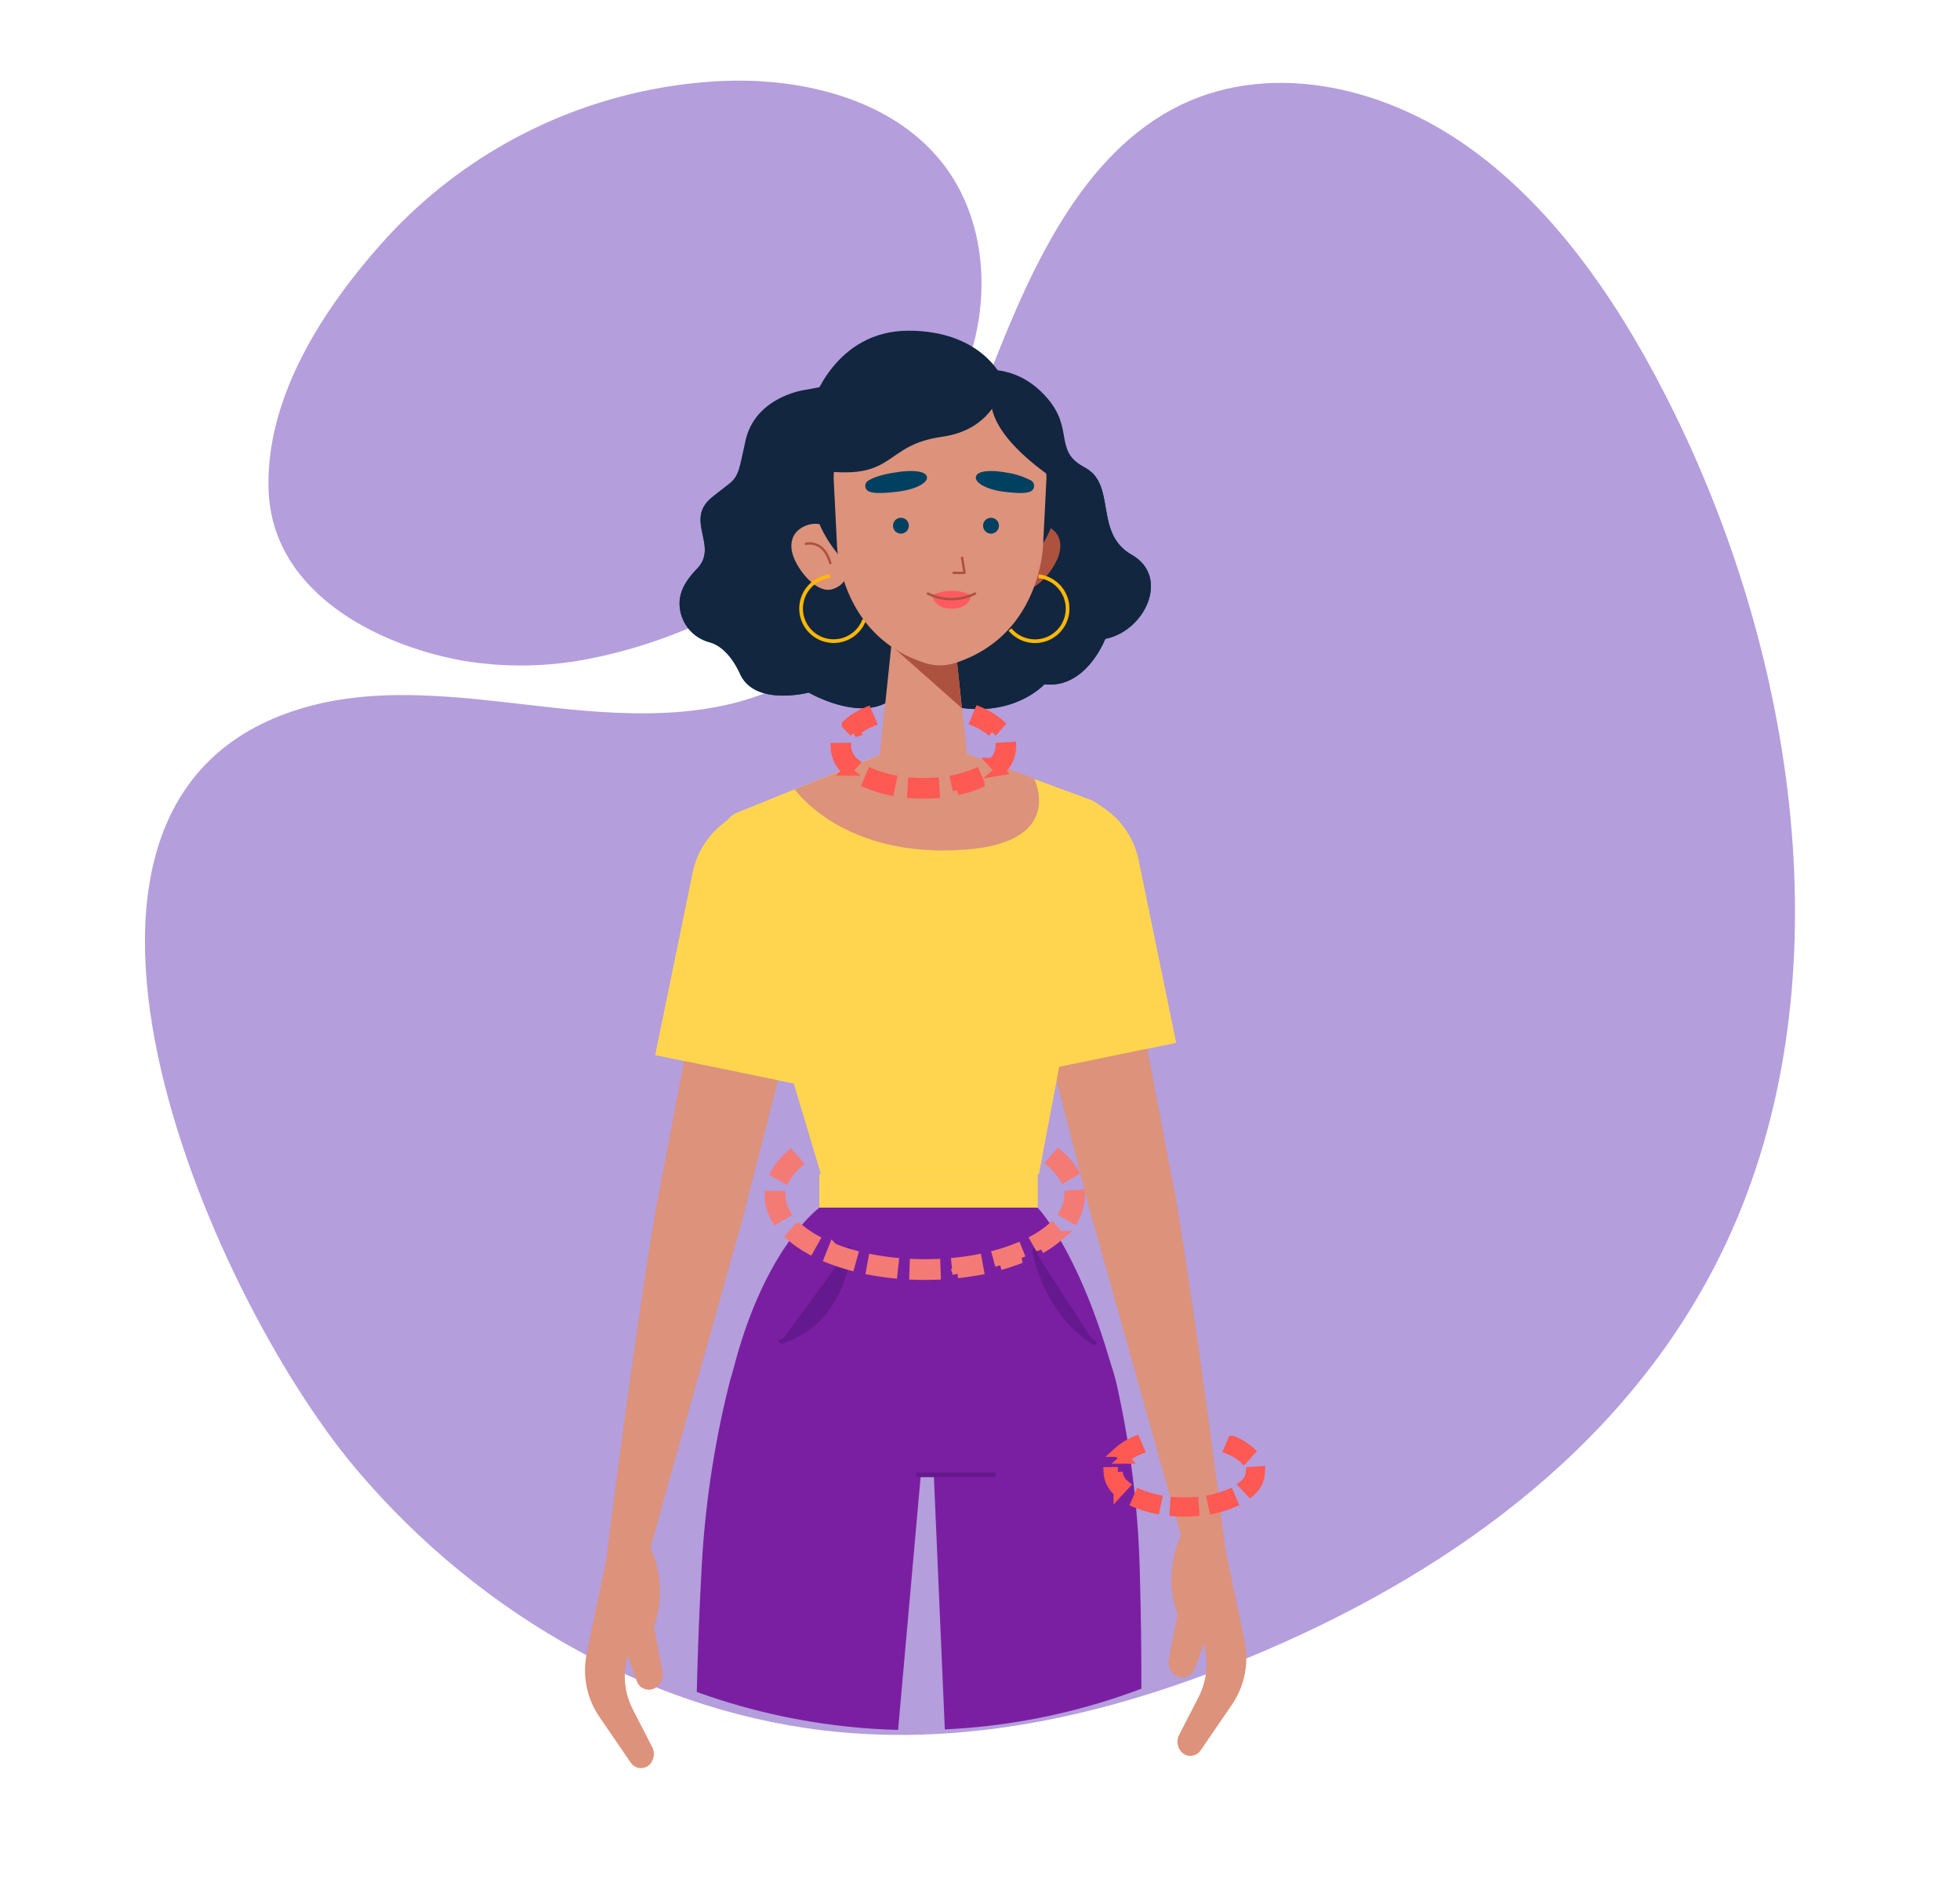 <svg xmlns="http://www.w3.org/2000/svg" xmlns:xlink="http://www.w3.org/1999/xlink" width="398.652" height="382.68" viewBox="0 0 398.652 382.68">
  <defs>
    <clipPath id="clip-path">
      <circle id="Elipse_849" data-name="Elipse 849" cx="130.426" cy="130.426" r="130.426" fill="none"/>
    </clipPath>
  </defs>
  <g id="Grupo_1054606" data-name="Grupo 1054606" transform="translate(-127.041 -2867.163)">
    <g id="BACKGROUND" transform="translate(121.133 2917.245) rotate(-13)" opacity="0.49">
      <g id="Grupo_32241" data-name="Grupo 32241">
        <path id="Trazado_61861" data-name="Trazado 61861" d="M45.82,80.353c16.626-.651,32.7,5.958,48.606,11.494s32.925,10.087,49.022,5.325c21.643-6.4,36.742-27.927,50.3-48.107s28.9-41.582,50.643-47.522C264.7-4,286.606,5.94,301.385,22.681s23.308,39.373,28.631,62.285c13.184,56.751,6.82,122.18-27.434,166.161-27.405,35.188-68.775,52.472-109.638,59.942-29.477,5.389-60.123,6.289-88.787-3.191-34.875-11.534-65.524-38.719-83.8-74.332C-1.057,191.835-20.911,82.969,45.82,80.353Z" transform="translate(0 26.264)" fill="#673ab7"/>
        <path id="Trazado_61862" data-name="Trazado 61862" d="M58.318,110.052c23.325.432,48.442-8.154,65.889-20.332,9.672-6.751,18.318-15.353,23.48-25.958s6.528-23.377,2.028-34.28c-6.493-15.73-23.574-24.631-40.292-27.811a99,99,0,0,0-74.21,15.854C20.231,27.973,4.525,42.843.636,61.449-3.554,81.5,13.708,96.875,30.7,104.388A71.528,71.528,0,0,0,58.318,110.052Z" transform="translate(47.288 0)" fill="#673ab7"/>
      </g>
    </g>
    <g id="Grupo_1054523" data-name="Grupo 1054523" transform="translate(182.651 2934.411)">
      <g id="Grupo_15383" data-name="Grupo 15383" transform="translate(0 23.72)">
        <g id="Grupo_15382" data-name="Grupo 15382" clip-path="url(#clip-path)">
          <path id="Trazado_24442" data-name="Trazado 24442" d="M460.85,906.961c-10.721-1.927-19.77,4.8-22.508,15.346a197.569,197.569,0,0,0-5.784,39.179c-2.051,38.508-1.032,71.9.4,89.259a17.291,17.291,0,0,0,16.795,15.859h0a17.306,17.306,0,0,0,17.652-15.384l10.817-121.446a20.772,20.772,0,0,0-17-22.748Z" transform="translate(-345.526 -732.296)" fill="#7b1fa2"/>
          <path id="Trazado_24443" data-name="Trazado 24443" d="M467.242,906.845c10.766-1.647,17.27,5.319,19.732,15.929a197.473,197.473,0,0,1,4.757,39.319c1.04,38.545-.852,71.9-2.739,89.219a17.29,17.29,0,0,1-17.2,15.411h0a17.3,17.3,0,0,1-17.243-15.838L449.279,929.2a20.772,20.772,0,0,1,17.59-22.3Z" transform="translate(-315.483 -732.344)" fill="#7b1fa2"/>
          <g id="Grupo_15358" data-name="Grupo 15358" transform="translate(93.401 154.597)">
            <path id="Trazado_24444" data-name="Trazado 24444" d="M496.219,899.288H451.872s-11.333,8.143-17.671,33.485l33.5,19.09a12.238,12.238,0,0,0,12.645,0l31.205-19.227C504.736,908.047,496.219,899.288,496.219,899.288Z" transform="translate(-434.201 -899.288)" fill="#7b1fa2"/>
            <g id="Grupo_15355" data-name="Grupo 15355" transform="translate(37.231 53.853)">
              <line id="Línea_10437" data-name="Línea 10437" x1="15.415" transform="translate(0.481 0.481)" fill="#65198e"/>
              <path id="Trazado_24445" data-name="Trazado 24445" d="M463.948,920.288H448.535a.481.481,0,1,1,0-.962h15.413a.481.481,0,1,1,0,.962Z" transform="translate(-448.054 -919.326)" fill="#65198e"/>
            </g>
            <g id="Grupo_15356" data-name="Grupo 15356" transform="translate(9.38 7.893)">
              <path id="Trazado_24446" data-name="Trazado 24446" d="M451.727,902.405s-.879,15.015-13.857,18.789" transform="translate(-437.389 -901.921)" fill="#65198e"/>
              <path id="Trazado_24447" data-name="Trazado 24447" d="M438.172,921.979a.479.479,0,0,1-.462-.344.485.485,0,0,1,.328-.6c12.494-3.631,13.5-18.208,13.51-18.356a.47.47,0,0,1,.508-.452.485.485,0,0,1,.454.508c-.011.156-1.051,15.4-14.2,19.227A.561.561,0,0,1,438.172,921.979Z" transform="translate(-437.691 -902.225)" fill="#65198e"/>
            </g>
            <g id="Grupo_15357" data-name="Grupo 15357" transform="translate(60.933 8.211)">
              <path id="Trazado_24448" data-name="Trazado 24448" d="M457.052,902.522s1.79,12.137,12.148,18.791" transform="translate(-456.571 -902.041)" fill="#65198e"/>
              <path id="Trazado_24449" data-name="Trazado 24449" d="M469.5,922.1a.488.488,0,0,1-.261-.075c-10.42-6.7-12.344-19-12.363-19.125a.481.481,0,1,1,.951-.143c.019.118,1.887,12,11.933,18.456a.481.481,0,0,1-.261.887Z" transform="translate(-456.873 -902.343)" fill="#65198e"/>
            </g>
          </g>
          <g id="Grupo_15369" data-name="Grupo 15369" transform="translate(63.397 59.063)">
            <g id="Grupo_15362" data-name="Grupo 15362" transform="translate(78.987 11.356)">
              <g id="Grupo_15360" data-name="Grupo 15360" transform="translate(23.494 74.395)">
                <g id="Grupo_15359" data-name="Grupo 15359">
                  <path id="Trazado_24450" data-name="Trazado 24450" d="M461.353,905.893l19.568,69.828,7.963-.814s-5.547-44.783-10.258-72.408c-.75-4.383-6.579-7.74-10.887-6.641h0C463.7,896.884,460.329,901.857,461.353,905.893Z" transform="translate(-461.168 -895.648)" fill="#dc927b"/>
                </g>
                <path id="Trazado_24451" data-name="Trazado 24451" d="M470.107,925.1a21.37,21.37,0,0,0-1.094,16.8l-1.758,9.248a3.081,3.081,0,0,0,1.768,3.421h0a2.624,2.624,0,0,0,3.467-1.62l1.922-5.265.309,1.97a14.827,14.827,0,0,1-1.416,9.054l-4,7.783a3,3,0,0,0,.089,2.857h0a2.506,2.506,0,0,0,4.3.253l6.466-9.45A16.742,16.742,0,0,0,482.61,947.3l-5.093-24.261Z" transform="translate(-450.988 -849.43)" fill="#dc927b"/>
              </g>
              <g id="Grupo_15361" data-name="Grupo 15361">
                <path id="Trazado_24452" data-name="Trazado 24452" d="M486.376,930.822l-9.791-51.488-19.944,5.942L469.3,934.633a8.753,8.753,0,0,0,10.568,6.326h0A8.756,8.756,0,0,0,486.376,930.822Z" transform="translate(-445.314 -848.783)" fill="#dc927b"/>
                <path id="Trazado_24453" data-name="Trazado 24453" d="M460.4,925.455l33.229-6.824-7.622-37.113a16.959,16.959,0,0,0-20.028-13.2h0a16.959,16.959,0,0,0-13.2,20.028Z" transform="translate(-452.426 -867.966)" fill="#ffd54f"/>
              </g>
            </g>
            <g id="Grupo_15363" data-name="Grupo 15363" transform="translate(27.744)">
              <path id="Trazado_24454" data-name="Trazado 24454" d="M474.214,863.741,436.72,878.91a5.377,5.377,0,0,0-3.142,6.5l20.03,67.089h44.278s9.783-52.362,13.887-69.629a5.457,5.457,0,0,0-3.384-6.5Z" transform="translate(-433.36 -863.741)" fill="#ffd54f"/>
              <path id="Trazado_24455" data-name="Trazado 24455" d="M438.91,874.236l25.938-10.495,22.713,8.283s6.536,12.771-13.591,14.43C448.749,888.528,438.91,874.236,438.91,874.236Z" transform="translate(-423.994 -863.741)" fill="#dc927b"/>
              <rect id="Rectángulo_3730" data-name="Rectángulo 3730" width="44.347" height="6.781" transform="translate(19.931 88.754)" fill="#ffd54f"/>
              <line id="Línea_10438" data-name="Línea 10438" y1="26.074" x2="5.118" transform="translate(68.692 40.756)" fill="#ffd54f"/>
            </g>
            <g id="Grupo_15368" data-name="Grupo 15368" transform="translate(0 13.846)">
              <g id="Grupo_15365" data-name="Grupo 15365" transform="translate(0 74.394)">
                <g id="Grupo_15364" data-name="Grupo 15364" transform="translate(4.277)">
                  <path id="Trazado_24456" data-name="Trazado 24456" d="M452.159,906.819l-19.571,69.828-7.961-.814s5.547-44.783,10.258-72.408c.747-4.384,6.579-7.74,10.887-6.641h0C449.81,897.813,453.183,902.783,452.159,906.819Z" transform="translate(-424.628 -896.574)" fill="#dc927b"/>
                </g>
                <path id="Trazado_24457" data-name="Trazado 24457" d="M435.911,926.03a21.379,21.379,0,0,1,1.091,16.8l1.758,9.248a3.078,3.078,0,0,1-1.768,3.421h0a2.62,2.62,0,0,1-3.464-1.621l-1.922-5.263-.309,1.97a14.82,14.82,0,0,0,1.414,9.052l4,7.783a3,3,0,0,1-.086,2.857h0a2.505,2.505,0,0,1-4.3.253l-6.469-9.447a16.762,16.762,0,0,1-2.454-12.866l5.093-24.261Z" transform="translate(-423.037 -850.356)" fill="#dc927b"/>
              </g>
              <g id="Grupo_15367" data-name="Grupo 15367" transform="translate(14.267)">
                <path id="Trazado_24458" data-name="Trazado 24458" d="M428.5,931.748l9.791-51.489,19.947,5.942-12.656,49.357a8.756,8.756,0,0,1-10.57,6.327h0A8.758,8.758,0,0,1,428.5,931.748Z" transform="translate(-428.345 -849.71)" fill="#dc927b"/>
                <g id="Grupo_15366" data-name="Grupo 15366" transform="translate(0.015)">
                  <path id="Trazado_24459" data-name="Trazado 24459" d="M461.583,926.381l-33.232-6.824,7.622-37.113A16.964,16.964,0,0,1,456,869.243h0a16.961,16.961,0,0,1,13.2,20.028Z" transform="translate(-428.351 -868.893)" fill="#ffd54f"/>
                  <path id="Trazado_24460" data-name="Trazado 24460" d="M448.471,881.287l-5.15,24.207-4.478-1.071" transform="translate(-410.645 -847.976)" fill="#ffd54f"/>
                </g>
              </g>
            </g>
          </g>
          <g id="Grupo_15381" data-name="Grupo 15381" transform="translate(82.594 -23.72)">
            <path id="Trazado_24461" data-name="Trazado 24461" d="M458.364,836.976s9.073-3.964,16.7,3.212,2.244,11.962,8.971,15.513,1.817,13.381,9.667,17.856,2.669,15.51-5.4,17.077c0,0-3.878,10.226-12.387,9.242,0,0-7.872,8.751-23.207,3.193l-5.647-2.317Z" transform="translate(-401.702 -827.97)" fill="#004061"/>
            <path id="Trazado_24462" data-name="Trazado 24462" d="M455.782,839.069s-10.2,1.317-12.183,10.379-1.258,6.92-6.861,11.532,1.484,9.831-2.964,14.446c-2.271,2.357-3.341,4.284-3.558,6.5a8.169,8.169,0,0,0,6.1,8.474c2.58.734,4.687,3.174,6.222,6.5,3.042,6.59,13.932,3.728,13.932,3.728s10.285,5.993,16.588,1.543-3.2-65.738-3.2-65.738Z" transform="translate(-430.18 -827.044)" fill="#004061"/>
            <path id="Trazado_24463" data-name="Trazado 24463" d="M478.746,842.445s-4.131-9.506-19-9.506-19.482,14.585-19.482,14.585l21.64,11.788Z" transform="translate(-413.169 -832.939)" fill="#004061"/>
            <g id="Grupo_15373" data-name="Grupo 15373" transform="translate(66.416 39.257)">
              <g id="Grupo_15372" data-name="Grupo 15372">
                <g id="Grupo_15371" data-name="Grupo 15371">
                  <g id="Grupo_15370" data-name="Grupo 15370">
                    <path id="Trazado_24464" data-name="Trazado 24464" d="M455.752,851.575c-1.389,3.107-1.271,8.122,1.677,9.232s6.469-2.895,7.861-6,.54-5.81-2.408-6.918S457.144,848.468,455.752,851.575Z" transform="translate(-454.892 -847.546)" fill="#ad523f"/>
                  </g>
                </g>
              </g>
              <path id="Trazado_24465" data-name="Trazado 24465" d="M455.192,862.341a6.624,6.624,0,1,0,5.8-10.823" transform="translate(-454.386 -840.843)" fill="none" stroke="#fcb807" stroke-miterlimit="10" stroke-width="0.75"/>
            </g>
            <g id="Grupo_15376" data-name="Grupo 15376" transform="translate(22.751 39.257)">
              <g id="Grupo_15375" data-name="Grupo 15375">
                <g id="Grupo_15374" data-name="Grupo 15374">
                  <path id="Trazado_24466" data-name="Trazado 24466" d="M448.833,851.575c1.392,3.107,2.577,7.716-1.677,9.232-2.967,1.059-6.469-2.895-7.858-6s-.543-5.81,2.405-6.918S447.444,848.468,448.833,851.575Z" transform="translate(-438.645 -847.546)" fill="#dc927b"/>
                </g>
              </g>
              <path id="Trazado_24467" data-name="Trazado 24467" d="M439.749,849.111s3.609-.96,4.959,3.94" transform="translate(-436.782 -845.033)" fill="none" stroke="#ad523f" stroke-linecap="round" stroke-linejoin="round" stroke-width="0.484"/>
              <path id="Trazado_24468" data-name="Trazado 24468" d="M452.228,860.373a6.624,6.624,0,1,1-6.929-8.861" transform="translate(-437.399 -840.853)" fill="none" stroke="#fcb807" stroke-miterlimit="10" stroke-width="0.75"/>
            </g>
            <path id="Trazado_24469" data-name="Trazado 24469" d="M490.687,859.568c0,13.177-11,23.858-24.57,23.858s-26.01-11.221-26.01-24.4,12.441-23.32,26.01-23.32S490.687,846.391,490.687,859.568Z" transform="translate(-413.427 -828.261)" fill="#004061"/>
            <g id="Grupo_15377" data-name="Grupo 15377" transform="translate(40.347 60.049)">
              <path id="Trazado_24470" data-name="Trazado 24470" d="M448.319,855.589l-3.126,29.775h18.519l-3.2-30.082Z" transform="translate(-445.192 -855.282)" fill="#dc927b"/>
              <path id="Trazado_24471" data-name="Trazado 24471" d="M446.2,858.167l14.389,12.74-1.572-14.977Z" transform="translate(-443.491 -854.19)" fill="#ad523f"/>
            </g>
            <g id="Grupo_15378" data-name="Grupo 15378" transform="translate(31.356 10.24)">
              <path id="Trazado_24472" data-name="Trazado 24472" d="M463.487,836.749h0c-11.492,0-21.64,8.888-21.64,19.853l.661,13.158s.239,18.655,17.945,24.331a9.991,9.991,0,0,0,6.066,0c17.708-5.676,17.945-24.331,17.945-24.331l.664-13.158C485.128,845.637,474.979,836.749,463.487,836.749Z" transform="translate(-441.847 -836.749)" fill="#dc927b"/>
            </g>
            <g id="Grupo_15380" data-name="Grupo 15380" transform="translate(37.793 28.539)">
              <path id="Trazado_24473" data-name="Trazado 24473" d="M449.316,852.955s.21,2.741,3.953,2.741,3.951-2.741,3.951-2.741Z" transform="translate(-435.679 -827.699)" fill="#fd5a62"/>
              <g id="Grupo_15379" data-name="Grupo 15379" transform="translate(17.945 17.64)">
                <path id="Trazado_24474" data-name="Trazado 24474" d="M452.66,850.121l.5,3.055-2.244.025" transform="translate(-450.919 -850.121)" fill="none" stroke="#ad523f" stroke-linecap="round" stroke-linejoin="round" stroke-width="0.484"/>
              </g>
              <path id="Trazado_24475" data-name="Trazado 24475" d="M450.488,843.83s-3.679.473-5.461,1.586a1.247,1.247,0,0,0,.255,2.389c1.217.406,3.838.14,5.394-.035,3.814-.435,6.343-1.852,6.1-3.029C456.457,843.223,452.493,843.47,450.488,843.83Z" transform="translate(-444.242 -843.558)" fill="#004061"/>
              <path id="Trazado_24476" data-name="Trazado 24476" d="M458.555,843.83a15.935,15.935,0,0,1,5.155,1.586,1.266,1.266,0,0,1-.242,2.389c-1.15.406-3.623.14-5.09-.035-3.6-.435-5.988-1.852-5.757-3.029C452.919,843.223,456.663,843.47,458.555,843.83Z" transform="translate(-430.129 -843.558)" fill="#004061"/>
              <path id="Trazado_24477" data-name="Trazado 24477" d="M457.22,853.513a9.2,9.2,0,0,0-7.9,0S453.648,855.362,457.22,853.513Z" transform="translate(-435.679 -828.257)" fill="#fd5a62"/>
              <path id="Trazado_24478" data-name="Trazado 24478" d="M448.979,852.828a10.751,10.751,0,0,0,9.589,0" transform="translate(-436.248 -827.914)" fill="none" stroke="#ad523f" stroke-linecap="round" stroke-linejoin="round" stroke-width="0.484"/>
            </g>
            <path id="Trazado_24479" data-name="Trazado 24479" d="M478.893,839.791s-1.01,10.4-12.736,12.051c-11.957,1.682-9.366,8.667-23.887,6.993,0,0-5.249-7.6,2.532-15.446,5.152-5.192,15.217-9.522,22.422-8.8C469.65,834.835,475.4,839.092,478.893,839.791Z" transform="translate(-412.7 -830.285)" fill="#004061"/>
            <path id="Trazado_24480" data-name="Trazado 24480" d="M455.062,836.749s-7.442,7.493,13.19,21.068a14.3,14.3,0,0,0-1.333-8.635C464.689,844.814,455.062,836.749,455.062,836.749Z" transform="translate(-390.396 -826.509)" fill="#004061"/>
          </g>
          <circle id="Elipse_847" data-name="Elipse 847" cx="1.613" cy="1.613" r="1.613" transform="translate(126.019 14.321)" fill="#004061"/>
          <circle id="Elipse_848" data-name="Elipse 848" cx="1.613" cy="1.613" r="1.613" transform="translate(144.34 14.321)" fill="#004061"/>
        </g>
      </g>
      <g id="Grupo_15394" data-name="Grupo 15394" transform="translate(63.397 82.782)">
        <g id="Grupo_15387" data-name="Grupo 15387" transform="translate(78.987 11.356)">
          <g id="Grupo_15385" data-name="Grupo 15385" transform="translate(23.494 74.395)">
            <g id="Grupo_15384" data-name="Grupo 15384">
              <path id="Trazado_24481" data-name="Trazado 24481" d="M461.353,905.893l19.568,69.828,7.963-.814s-5.547-44.783-10.258-72.408c-.75-4.383-6.579-7.74-10.887-6.641h0C463.7,896.884,460.329,901.857,461.353,905.893Z" transform="translate(-461.168 -895.648)" fill="#dc927b"/>
            </g>
            <path id="Trazado_24482" data-name="Trazado 24482" d="M470.107,925.1a21.37,21.37,0,0,0-1.094,16.8l-1.758,9.248a3.081,3.081,0,0,0,1.768,3.421h0a2.624,2.624,0,0,0,3.467-1.62l1.922-5.265.309,1.97a14.827,14.827,0,0,1-1.416,9.054l-4,7.783a3,3,0,0,0,.089,2.857h0a2.506,2.506,0,0,0,4.3.253l6.466-9.45A16.742,16.742,0,0,0,482.61,947.3l-5.093-24.261Z" transform="translate(-450.988 -849.43)" fill="#dc927b"/>
          </g>
          <g id="Grupo_15386" data-name="Grupo 15386">
            <path id="Trazado_24483" data-name="Trazado 24483" d="M486.376,930.822l-9.791-51.488-19.944,5.942L469.3,934.633a8.753,8.753,0,0,0,10.568,6.326h0A8.756,8.756,0,0,0,486.376,930.822Z" transform="translate(-445.314 -848.783)" fill="#dc927b"/>
            <path id="Trazado_24484" data-name="Trazado 24484" d="M460.4,925.455l33.229-6.824-7.622-37.113a16.959,16.959,0,0,0-20.028-13.2h0a16.959,16.959,0,0,0-13.2,20.028Z" transform="translate(-452.426 -867.966)" fill="#ffd54f"/>
          </g>
        </g>
        <g id="Grupo_15388" data-name="Grupo 15388" transform="translate(27.744)">
          <path id="Trazado_24485" data-name="Trazado 24485" d="M474.214,863.741,436.72,878.91a5.377,5.377,0,0,0-3.142,6.5l20.03,67.089h44.278s9.783-52.362,13.887-69.629a5.457,5.457,0,0,0-3.384-6.5Z" transform="translate(-433.36 -863.741)" fill="#ffd54f"/>
          <path id="Trazado_24486" data-name="Trazado 24486" d="M438.91,874.236l25.938-10.495,22.713,8.283s6.536,12.771-13.591,14.43C448.749,888.528,438.91,874.236,438.91,874.236Z" transform="translate(-423.994 -863.741)" fill="#dc927b"/>
          <rect id="Rectángulo_3731" data-name="Rectángulo 3731" width="44.347" height="6.781" transform="translate(19.931 88.754)" fill="#ffd54f"/>
          <line id="Línea_10439" data-name="Línea 10439" y1="26.074" x2="5.118" transform="translate(68.692 40.756)" fill="#ffd54f"/>
        </g>
        <g id="Grupo_15393" data-name="Grupo 15393" transform="translate(0 13.846)">
          <g id="Grupo_15390" data-name="Grupo 15390" transform="translate(0 74.394)">
            <g id="Grupo_15389" data-name="Grupo 15389" transform="translate(4.277)">
              <path id="Trazado_24487" data-name="Trazado 24487" d="M452.159,906.819l-19.571,69.828-7.961-.814s5.547-44.783,10.258-72.408c.747-4.384,6.579-7.74,10.887-6.641h0C449.81,897.813,453.183,902.783,452.159,906.819Z" transform="translate(-424.628 -896.574)" fill="#dc927b"/>
            </g>
            <path id="Trazado_24488" data-name="Trazado 24488" d="M435.911,926.03a21.379,21.379,0,0,1,1.091,16.8l1.758,9.248a3.078,3.078,0,0,1-1.768,3.421h0a2.62,2.62,0,0,1-3.464-1.621l-1.922-5.263-.309,1.97a14.82,14.82,0,0,0,1.414,9.052l4,7.783a3,3,0,0,1-.086,2.857h0a2.505,2.505,0,0,1-4.3.253l-6.469-9.447a16.762,16.762,0,0,1-2.454-12.866l5.093-24.261Z" transform="translate(-423.037 -850.356)" fill="#dc927b"/>
          </g>
          <g id="Grupo_15392" data-name="Grupo 15392" transform="translate(14.267)">
            <path id="Trazado_24489" data-name="Trazado 24489" d="M428.5,931.748l9.791-51.489,19.947,5.942-12.656,49.357a8.756,8.756,0,0,1-10.57,6.327h0A8.758,8.758,0,0,1,428.5,931.748Z" transform="translate(-428.345 -849.71)" fill="#dc927b"/>
            <g id="Grupo_15391" data-name="Grupo 15391" transform="translate(0.015)">
              <path id="Trazado_24490" data-name="Trazado 24490" d="M461.583,926.381l-33.232-6.824,7.622-37.113A16.964,16.964,0,0,1,456,869.243h0a16.961,16.961,0,0,1,13.2,20.028Z" transform="translate(-428.351 -868.893)" fill="#ffd54f"/>
              <path id="Trazado_24491" data-name="Trazado 24491" d="M448.471,881.287l-5.15,24.207-4.478-1.071" transform="translate(-410.645 -847.976)" fill="#ffd54f"/>
            </g>
          </g>
        </g>
      </g>
      <g id="Grupo_15406" data-name="Grupo 15406" transform="translate(82.594 0)">
        <path id="Trazado_24492" data-name="Trazado 24492" d="M458.364,836.976s9.073-3.964,16.7,3.212,2.244,11.962,8.971,15.513,1.817,13.381,9.667,17.856,2.669,15.51-5.4,17.077c0,0-3.878,10.226-12.387,9.242,0,0-7.872,8.751-23.207,3.193l-5.647-2.317Z" transform="translate(-401.702 -827.97)" fill="#12263f"/>
        <path id="Trazado_24493" data-name="Trazado 24493" d="M455.782,839.069s-10.2,1.317-12.183,10.379-1.258,6.92-6.861,11.532,1.484,9.831-2.964,14.446c-2.271,2.357-3.341,4.284-3.558,6.5a8.169,8.169,0,0,0,6.1,8.474c2.58.734,4.687,3.174,6.222,6.5,3.042,6.59,13.932,3.728,13.932,3.728s10.285,5.993,16.588,1.543-3.2-65.738-3.2-65.738Z" transform="translate(-430.18 -827.044)" fill="#12263f"/>
        <path id="Trazado_24494" data-name="Trazado 24494" d="M478.746,842.445s-4.131-9.506-19-9.506-19.482,14.585-19.482,14.585l21.64,11.788Z" transform="translate(-413.169 -832.939)" fill="#12263f"/>
        <g id="Grupo_15398" data-name="Grupo 15398" transform="translate(66.416 39.257)">
          <g id="Grupo_15397" data-name="Grupo 15397">
            <g id="Grupo_15396" data-name="Grupo 15396">
              <g id="Grupo_15395" data-name="Grupo 15395">
                <path id="Trazado_24495" data-name="Trazado 24495" d="M455.752,851.575c-1.389,3.107-1.271,8.122,1.677,9.232s6.469-2.895,7.861-6,.54-5.81-2.408-6.918S457.144,848.468,455.752,851.575Z" transform="translate(-454.892 -847.546)" fill="#ad523f"/>
              </g>
            </g>
          </g>
          <path id="Trazado_24496" data-name="Trazado 24496" d="M455.192,862.341a6.624,6.624,0,1,0,5.8-10.823" transform="translate(-454.386 -840.843)" fill="none" stroke="#fcb807" stroke-miterlimit="10" stroke-width="0.75"/>
        </g>
        <g id="Grupo_15401" data-name="Grupo 15401" transform="translate(22.751 39.257)">
          <g id="Grupo_15400" data-name="Grupo 15400">
            <g id="Grupo_15399" data-name="Grupo 15399">
              <path id="Trazado_24497" data-name="Trazado 24497" d="M448.833,851.575c1.392,3.107,2.577,7.716-1.677,9.232-2.967,1.059-6.469-2.895-7.858-6s-.543-5.81,2.405-6.918S447.444,848.468,448.833,851.575Z" transform="translate(-438.645 -847.546)" fill="#dc927b"/>
            </g>
          </g>
          <path id="Trazado_24498" data-name="Trazado 24498" d="M439.749,849.111s3.609-.96,4.959,3.94" transform="translate(-436.782 -845.033)" fill="none" stroke="#ad523f" stroke-linecap="round" stroke-linejoin="round" stroke-width="0.484"/>
          <path id="Trazado_24499" data-name="Trazado 24499" d="M452.228,860.373a6.624,6.624,0,1,1-6.929-8.861" transform="translate(-437.399 -840.853)" fill="none" stroke="#fcb807" stroke-miterlimit="10" stroke-width="0.75"/>
        </g>
        <path id="Trazado_24500" data-name="Trazado 24500" d="M490.687,859.568c0,13.177-11,23.858-24.57,23.858s-26.01-11.221-26.01-24.4,12.441-23.32,26.01-23.32S490.687,846.391,490.687,859.568Z" transform="translate(-413.427 -828.261)" fill="#12263f"/>
        <g id="Grupo_15402" data-name="Grupo 15402" transform="translate(40.347 60.049)">
          <path id="Trazado_24501" data-name="Trazado 24501" d="M448.319,855.589l-3.126,29.775h18.519l-3.2-30.082Z" transform="translate(-445.192 -855.282)" fill="#dc927b"/>
          <path id="Trazado_24502" data-name="Trazado 24502" d="M446.2,858.167l14.389,12.74-1.572-14.977Z" transform="translate(-443.491 -854.19)" fill="#ad523f"/>
        </g>
        <g id="Grupo_15403" data-name="Grupo 15403" transform="translate(31.356 10.24)">
          <path id="Trazado_24503" data-name="Trazado 24503" d="M463.487,836.749h0c-11.492,0-21.64,8.888-21.64,19.853l.661,13.158s.239,18.655,17.945,24.331a9.991,9.991,0,0,0,6.066,0c17.708-5.676,17.945-24.331,17.945-24.331l.664-13.158C485.128,845.637,474.979,836.749,463.487,836.749Z" transform="translate(-441.847 -836.749)" fill="#dc927b"/>
        </g>
        <g id="Grupo_15405" data-name="Grupo 15405" transform="translate(37.793 28.539)">
          <path id="Trazado_24504" data-name="Trazado 24504" d="M449.316,852.955s.21,2.741,3.953,2.741,3.951-2.741,3.951-2.741Z" transform="translate(-435.679 -827.699)" fill="#fd5a62"/>
          <g id="Grupo_15404" data-name="Grupo 15404" transform="translate(17.945 17.64)">
            <path id="Trazado_24505" data-name="Trazado 24505" d="M452.66,850.121l.5,3.055-2.244.025" transform="translate(-450.919 -850.121)" fill="none" stroke="#ad523f" stroke-linecap="round" stroke-linejoin="round" stroke-width="0.484"/>
          </g>
          <path id="Trazado_24506" data-name="Trazado 24506" d="M450.488,843.83s-3.679.473-5.461,1.586a1.247,1.247,0,0,0,.255,2.389c1.217.406,3.838.14,5.394-.035,3.814-.435,6.343-1.852,6.1-3.029C456.457,843.223,452.493,843.47,450.488,843.83Z" transform="translate(-444.242 -843.558)" fill="#004061"/>
          <path id="Trazado_24507" data-name="Trazado 24507" d="M458.555,843.83a15.935,15.935,0,0,1,5.155,1.586,1.266,1.266,0,0,1-.242,2.389c-1.15.406-3.623.14-5.09-.035-3.6-.435-5.988-1.852-5.757-3.029C452.919,843.223,456.663,843.47,458.555,843.83Z" transform="translate(-430.129 -843.558)" fill="#004061"/>
          <path id="Trazado_24508" data-name="Trazado 24508" d="M457.22,853.513a9.2,9.2,0,0,0-7.9,0S453.648,855.362,457.22,853.513Z" transform="translate(-435.679 -828.257)" fill="#fd5a62"/>
          <path id="Trazado_24509" data-name="Trazado 24509" d="M448.979,852.828a10.751,10.751,0,0,0,9.589,0" transform="translate(-436.248 -827.914)" fill="none" stroke="#ad523f" stroke-linecap="round" stroke-linejoin="round" stroke-width="0.484"/>
        </g>
        <path id="Trazado_24510" data-name="Trazado 24510" d="M478.893,839.791s-1.01,10.4-12.736,12.051c-11.957,1.682-9.366,8.667-23.887,6.993,0,0-5.249-7.6,2.532-15.446,5.152-5.192,15.217-9.522,22.422-8.8C469.65,834.835,475.4,839.092,478.893,839.791Z" transform="translate(-412.7 -830.285)" fill="#12263f"/>
        <path id="Trazado_24511" data-name="Trazado 24511" d="M455.062,836.749s-7.442,7.493,13.19,21.068a14.3,14.3,0,0,0-1.333-8.635C464.689,844.814,455.062,836.749,455.062,836.749Z" transform="translate(-390.396 -826.509)" fill="#12263f"/>
      </g>
      <circle id="Elipse_850" data-name="Elipse 850" cx="1.613" cy="1.613" r="1.613" transform="translate(126.019 38.041)" fill="#004061"/>
      <circle id="Elipse_851" data-name="Elipse 851" cx="1.613" cy="1.613" r="1.613" transform="translate(144.34 38.041)" fill="#004061"/>
      <g id="Grupo_15407" data-name="Grupo 15407" transform="translate(114.343 77.453)">
        <path id="Trazado_24512" data-name="Trazado 24512" d="M459.852,878.461c-.777,0-1.543-.024-2.292-.073l.142-2.2a34.027,34.027,0,0,0,4.348,0l.145,2.2Q461.047,878.46,459.852,878.461Zm-6.9-.707a24.489,24.489,0,0,1-4.488-1.4l.865-2.027a22.346,22.346,0,0,0,4.085,1.269Zm13.857-.011-.473-2.153a22.575,22.575,0,0,0,4.082-1.279l.871,2.024A24.642,24.642,0,0,1,466.807,877.744Zm-22.465-3.94a6.506,6.506,0,0,1-2.349-4.674l2.2-.027a4.343,4.343,0,0,0,1.637,3.08Zm31.06-.035-1.5-1.615a4.274,4.274,0,0,0,1.607-3.088l2.2-.132v.169A6.446,6.446,0,0,1,475.4,873.769Zm-29.63-7.759-1.51-1.6a14.155,14.155,0,0,1,4.107-2.585l.879,2.021A12.1,12.1,0,0,0,445.772,866.01Zm28.066-.089a12.434,12.434,0,0,0-3.5-2.134l.86-2.029a14.647,14.647,0,0,1,4.128,2.532Z" transform="translate(-441.993 -861.758)" fill="#ff5953" stroke="#ff5953" stroke-width="2"/>
      </g>
      <g id="Grupo_15408" data-name="Grupo 15408" transform="translate(169.849 225.726)">
        <path id="Trazado_24513" data-name="Trazado 24513" d="M478.073,931.352c-.672,0-1.333-.019-1.981-.062l.124-1.9a29.124,29.124,0,0,0,3.754-.005l.126,1.9Q479.1,931.353,478.073,931.352Zm-5.964-.61a21.412,21.412,0,0,1-3.875-1.207l.75-1.749a19.4,19.4,0,0,0,3.526,1.094Zm11.968-.008-.406-1.86a19.419,19.419,0,0,0,3.523-1.107l.755,1.749A21.27,21.27,0,0,1,484.077,930.734Zm-19.4-3.4a5.627,5.627,0,0,1-2.032-4.039l1.906-.021a3.736,3.736,0,0,0,1.414,2.658ZM491.5,927.3l-1.3-1.395a3.688,3.688,0,0,0,1.387-2.666l1.9-.116v.148A5.55,5.55,0,0,1,491.5,927.3Zm-25.588-6.7-1.3-1.387a12.274,12.274,0,0,1,3.545-2.233l.758,1.747A10.4,10.4,0,0,0,465.911,920.6Zm24.239-.075a10.753,10.753,0,0,0-3.029-1.846l.744-1.749a12.513,12.513,0,0,1,3.564,2.185Z" transform="translate(-462.646 -916.928)" fill="#ff5953" stroke="#ff5953" stroke-width="2"/>
      </g>
      <g id="Grupo_15409" data-name="Grupo 15409" transform="translate(100.929 167.505)">
        <path id="Trazado_24514" data-name="Trazado 24514" d="M468.57,919.783q-1.088,0-2.161-.037l.075-2.215c1.4.051,2.849.051,4.246,0l.081,2.212Q469.7,919.784,468.57,919.783Zm-6.555-.347c-1.47-.156-2.94-.368-4.367-.634l.4-2.177c1.373.255,2.784.462,4.2.61Zm13.191,0-.234-2.2c1.411-.15,2.822-.357,4.193-.615l.408,2.177C478.146,919.058,476.676,919.276,475.206,919.434Zm-21.869-1.626a42.119,42.119,0,0,1-4.214-1.408l.82-2.059a39.613,39.613,0,0,0,3.991,1.336Zm30.542-.021-.6-2.131a39.156,39.156,0,0,0,3.988-1.344l.82,2.059A41.99,41.99,0,0,1,483.878,917.787Zm-38.795-3.3a22.7,22.7,0,0,1-3.728-2.6l1.454-1.669a20.625,20.625,0,0,0,3.362,2.336Zm47.046-.04-1.094-1.924a20.441,20.441,0,0,0,3.352-2.352l1.459,1.666A22.793,22.793,0,0,1,492.129,914.443Zm-53.8-6.112a9.377,9.377,0,0,1-1.33-4.647l2.214-.021a7.169,7.169,0,0,0,1.032,3.556Zm60.519-.073-1.924-1.1a7.133,7.133,0,0,0,1-3.561l2.212-.169,0,.083A9.365,9.365,0,0,1,498.851,908.259ZM440.184,900.1l-1.932-1.086a14.064,14.064,0,0,1,2.986-3.593l1.465,1.661A11.835,11.835,0,0,0,440.184,900.1Zm56.681-.169a12.27,12.27,0,0,0-2.583-2.986l1.449-1.677a14.452,14.452,0,0,1,3.037,3.537Z" transform="translate(-437.002 -895.265)" fill="#f47a75" stroke="#f47a75" stroke-width="2"/>
      </g>
    </g>
  </g>
</svg>
